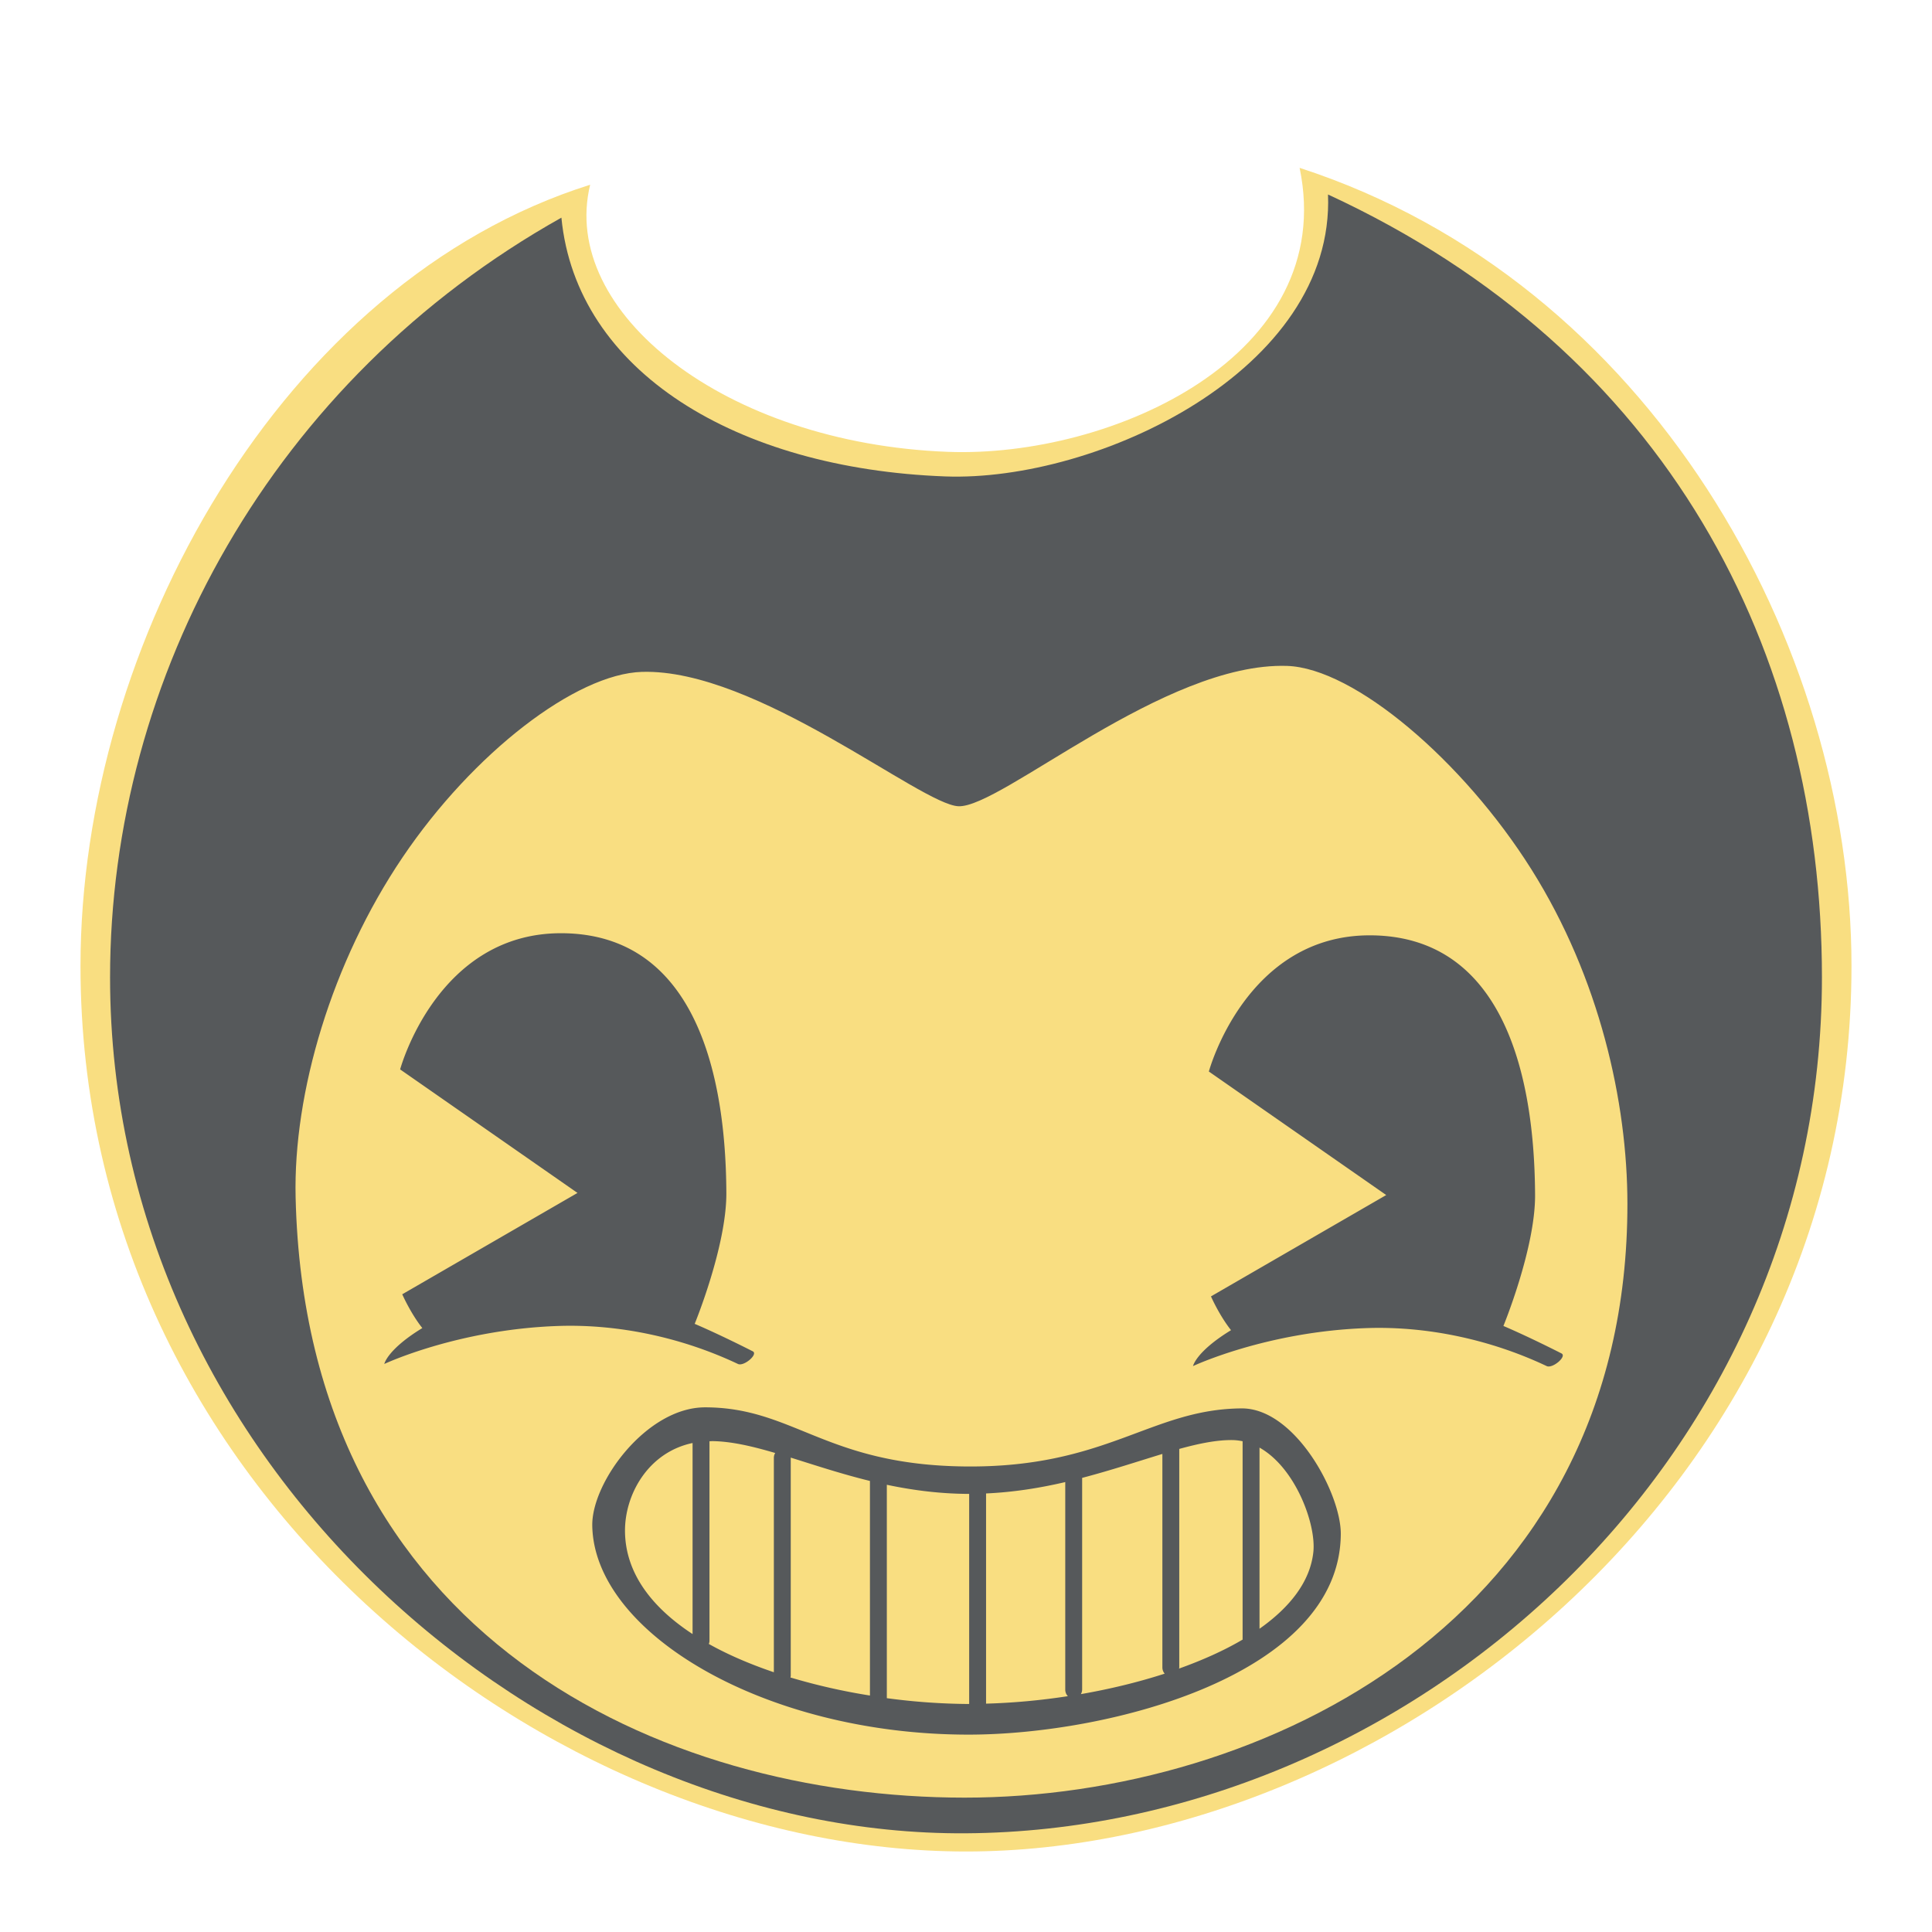 <svg xmlns="http://www.w3.org/2000/svg" width="192" height="192"><path d="M58.649 18.36c-3.07 12.604 13.348 25.71 35.567 26.544 16.218.609 38.819-9.52 34.938-28.223C163.999 28 183.999 64 183.999 96c0 52-46.516 88-88 88s-88-36-88-88c0-32 20-68 50.649-77.64z" style="fill:#f9de81"/><path d="M55.792 21.63c1.477 15.273 17.388 24.938 38.124 25.716 15.135.568 38.746-10.564 38.061-28.017 33.778 15.599 49.085 45.418 49.085 77.8 0 48.528-41.393 84.766-85.062 85.062-41.867.284-85.062-36.534-85.062-85.062 0-29.863 16.129-59.389 44.855-75.499z" style="fill:#56595b;stroke-width:.933"/><path d="M63.802 66.77c11.386-.338 27.733 13.223 31.456 13.354 4.256.15 20.457-14.336 32.643-13.947 6.678.213 17.504 9.432 24.289 20.22 6.785 10.788 9.53 23.145 9.541 33.196.048 41.335-36.123 59.06-65.879 59.054-30.036-.006-65.445-15.893-66.473-59.648-.245-10.423 3.594-23.382 10.62-33.785 7.024-10.403 17.236-18.249 23.804-18.444z" style="fill:#f9de81"/><path d="M70.086 139.86c-5.817-.013-11.294 7.438-11.227 11.75.167 10.689 17.198 20.799 37.455 20.775 13.989-.016 36.851-5.946 36.932-19.936.023-4.04-4.558-12.521-9.861-12.484-9.013.063-13.406 5.925-27.49 5.77-13.86-.153-16.985-5.855-25.81-5.876zm52.354 3.252c.36.003.709.047 1.049.117v19.713c-1.858 1.096-4.007 2.051-6.317 2.88.005-.04.022-.075.022-.116V144.02c0-.01-.004-.017-.004-.026 1.931-.532 3.69-.894 5.25-.882zm-51.619.105c1.916.03 3.99.526 6.219 1.18a.934.934 0 0 0-.135.463v21.326c-2.328-.79-4.521-1.724-6.465-2.812.043-.1.067-.21.067-.327V143.23c.106-.002.206-.013.314-.011zm-1.994.188v18.986c-4.014-2.63-6.652-6.009-6.715-10.15-.055-3.665 2.273-7.905 6.715-8.836zm56.342.457c3.607 2.028 5.64 7.65 5.351 10.371-.31 2.929-2.313 5.489-5.351 7.63v-18.001zm-9.653.629v21.215a.94.94 0 0 0 .229.62c-2.641.856-5.465 1.536-8.328 2.034a.94.94 0 0 0 .125-.45v-21.04c2.911-.765 5.559-1.646 7.975-2.379zm-36.932.365c2.403.75 5.008 1.617 7.87 2.319V168.5a60.85 60.85 0 0 1-7.9-1.793c.009-.055.03-.105.03-.163v-21.689zm27.28 2.432v20.62c0 .26.1.49.26.655a65.078 65.078 0 0 1-8.13.744v-20.89c2.78-.125 5.406-.555 7.87-1.13zm-17.733.267c2.527.532 5.24.899 8.184.907v20.879a63.36 63.36 0 0 1-8.185-.579l.002-.013v-21.193zM38.19 135.55s7.314-3.444 17.312-3.777c6.074-.202 12.367 1.189 17.836 3.777.583.276 2.044-.967 1.469-1.259-3.536-1.794-5.77-2.728-5.77-2.728s3.172-7.71 3.147-13.01c-.064-13.604-4.012-25.69-16.262-25.81-12.48-.122-16.157 13.534-16.157 13.534l17.626 12.275-17.416 10.072s.81 1.859 1.994 3.358c-3.493 2.134-3.778 3.567-3.778 3.567zM118.56 135.76s7.314-3.444 17.312-3.777c6.074-.202 12.367 1.188 17.836 3.777.583.276 2.044-.967 1.469-1.259-3.536-1.794-5.77-2.728-5.77-2.728s3.172-7.71 3.147-13.01c-.064-13.604-4.012-25.69-16.262-25.81-12.48-.122-16.157 13.534-16.157 13.534l17.626 12.275-17.416 10.072s.81 1.859 1.993 3.358c-3.492 2.134-3.777 3.567-3.777 3.567z" style="fill:#56595b"/></svg>